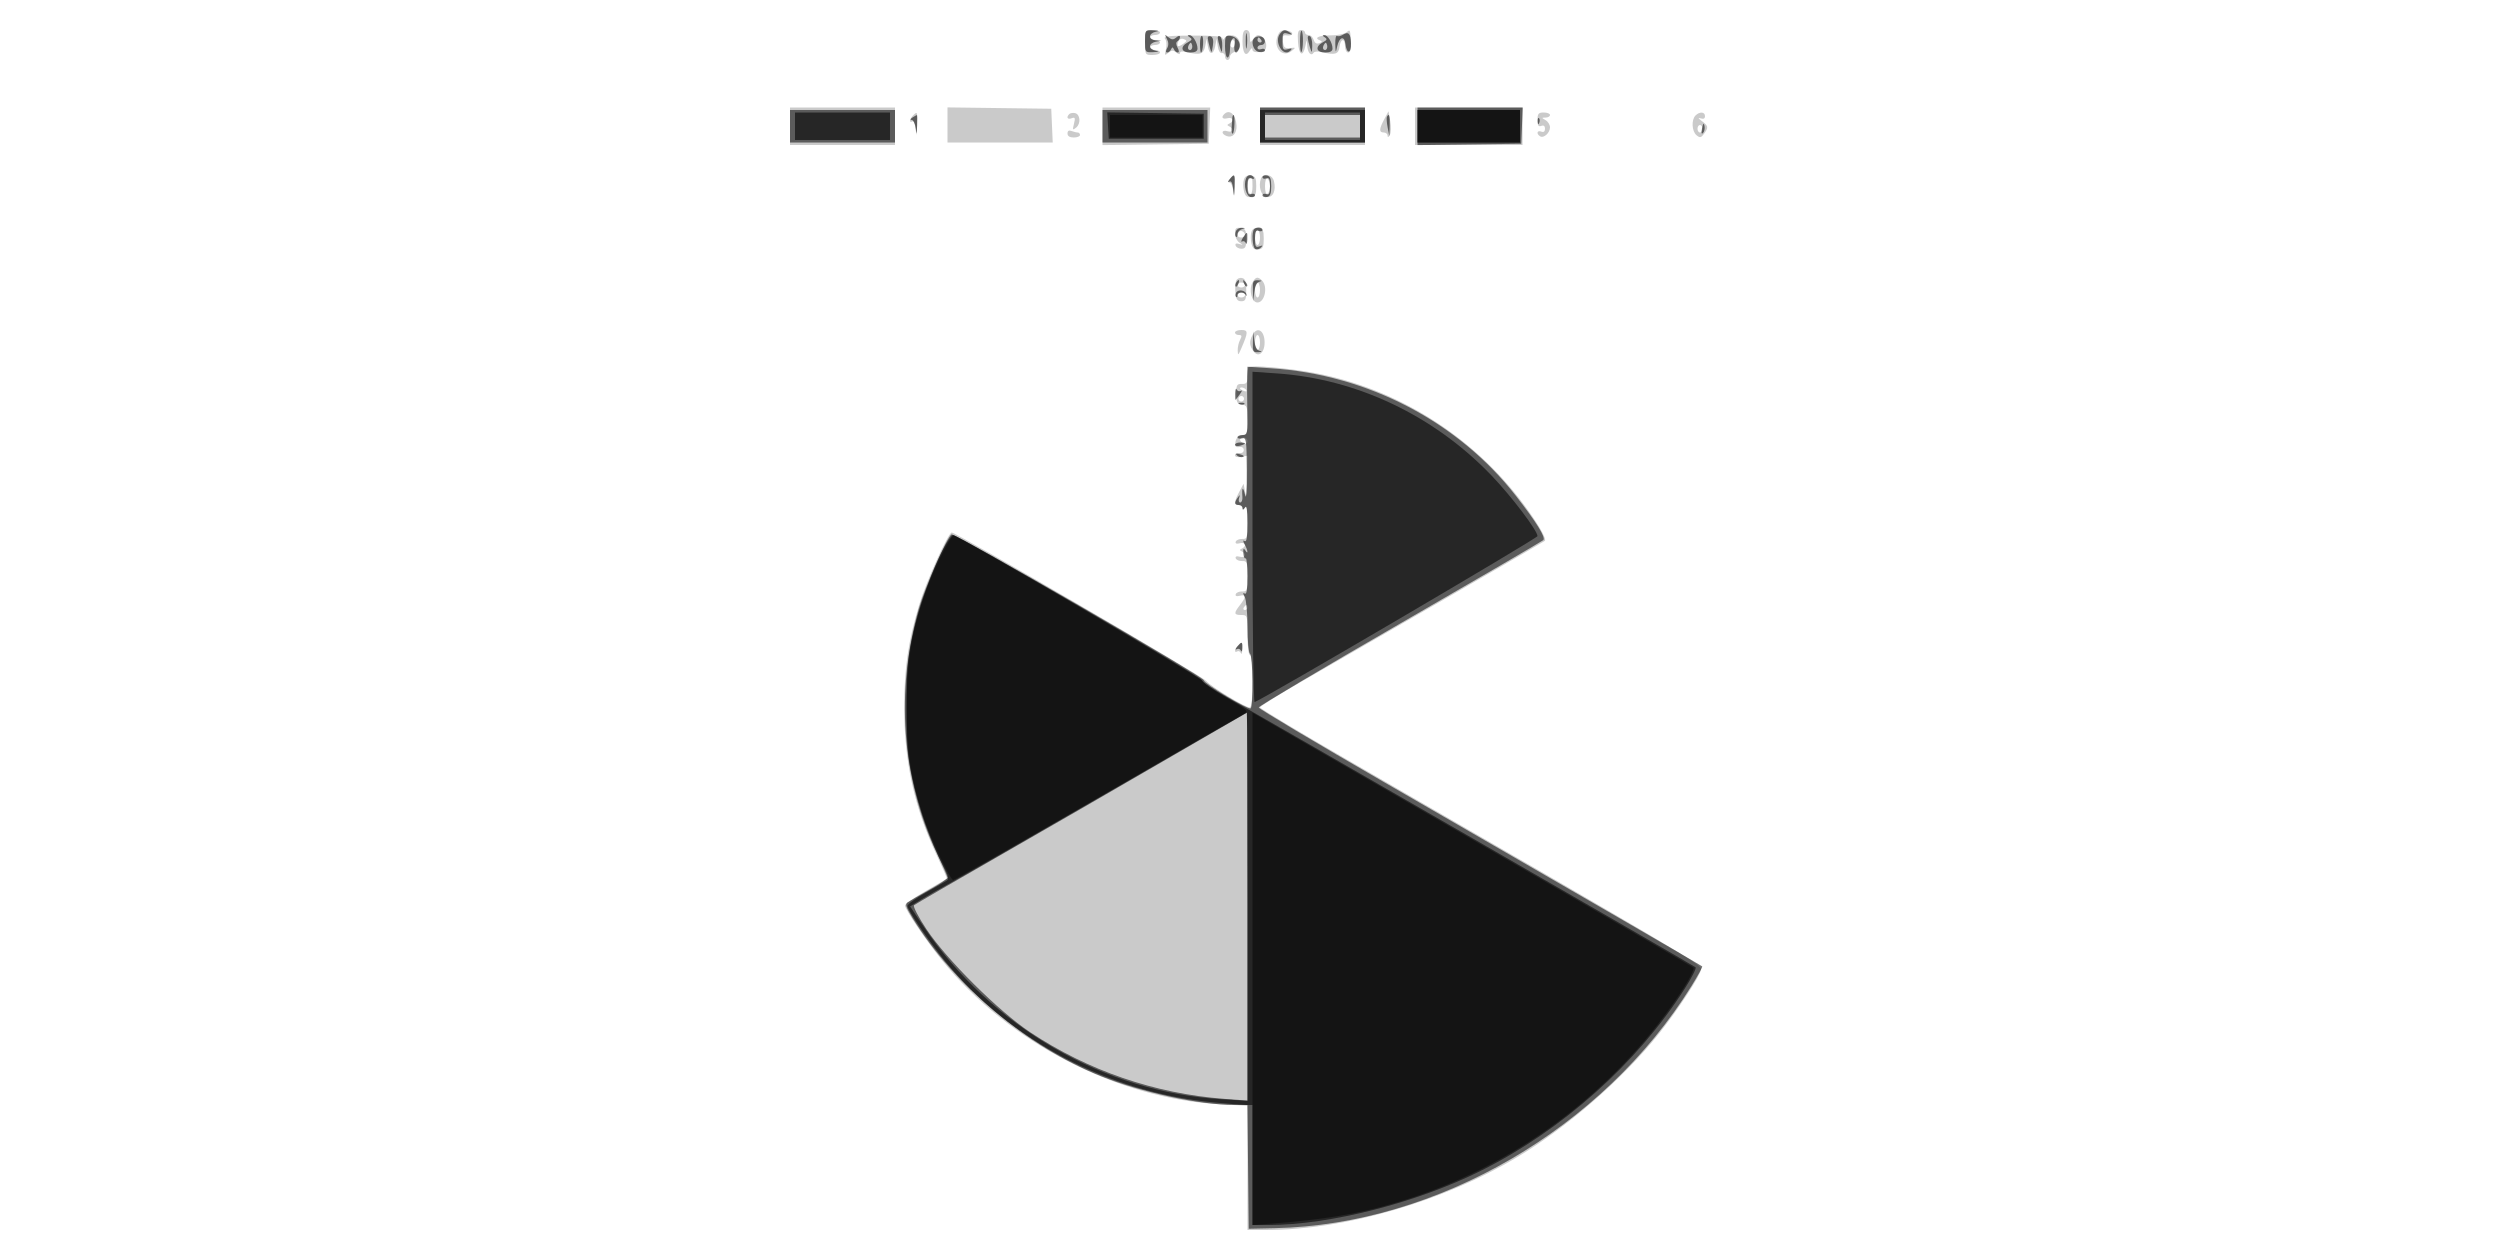 <svg xmlns="http://www.w3.org/2000/svg" width="1000" height="500" viewBox="0 0 1000 500" version="1.1">
	<rect x="0" y="0" width="100%" height="100%" fill="#ffffff" />
	<path fill-opacity="0.208" d="M 458 17 C 458 21.889, 458.067 22, 461 22 C 462.650 22, 464 21.550, 464 21 C 464 20.450, 463.100 20, 462 20 C 460.900 20, 460 19.550, 460 19 C 460 18.450, 460.900 18, 462 18 C 463.100 18, 464 17.550, 464 17 C 464 16.450, 463.100 16, 462 16 C 460.900 16, 460 15.550, 460 15 C 460 14.450, 460.900 14, 462 14 C 463.100 14, 464 13.550, 464 13 C 464 12.450, 462.650 12, 461 12 C 458.067 12, 458 12.111, 458 17 M 497 16.441 C 497 21.317, 498.301 23.031, 499.908 20.271 C 500.544 19.178, 500.951 19.004, 500.970 19.816 C 500.989 20.657, 501.992 21.018, 503.743 20.816 C 505.877 20.570, 506.487 19.970, 506.493 18.112 C 506.497 16.799, 505.686 15.224, 504.691 14.612 C 503.242 13.721, 502.597 13.885, 501.441 15.441 C 500.062 17.298, 500 17.266, 500 14.691 C 500 12.966, 499.462 12, 498.500 12 C 497.392 12, 497 13.160, 497 16.441 M 511.029 14.425 C 509.218 19.187, 513.016 23.272, 516.612 20.431 C 518.412 19.008, 518.384 18.952, 516 19.219 C 513.917 19.453, 513.446 19.028, 513.176 16.675 C 512.911 14.358, 513.198 13.908, 514.773 14.175 C 515.829 14.354, 516.776 14.050, 516.878 13.500 C 516.979 12.950, 515.923 12.358, 514.532 12.184 C 512.587 11.940, 511.776 12.459, 511.029 14.425 M 519.195 16.750 C 519.538 22.089, 521.148 23.052, 522.122 18.500 C 522.758 15.527, 522.764 15.524, 522.882 18.191 C 523.007 21.032, 524.462 22.679, 525.444 21.090 C 525.765 20.572, 527.258 20.458, 528.763 20.838 C 533.946 22.146, 535.478 21.693, 535.816 18.750 C 536.212 15.314, 538 15.109, 538 18.500 C 538 19.875, 538.563 21, 539.250 21 C 540.021 21, 540.449 19.753, 540.368 17.750 C 540.118 11.601, 540.134 11.644, 538.532 12.974 C 537.724 13.644, 534.799 14.175, 532.032 14.153 C 527.420 14.118, 525.302 15.267, 528.199 16.233 C 528.963 16.488, 528.800 16.863, 527.751 17.265 C 526.646 17.689, 525.899 17.256, 525.484 15.949 C 525.144 14.877, 524.221 14, 523.433 14 C 522.645 14, 522 13.550, 522 13 C 522 12.450, 521.300 12, 520.445 12 C 519.214 12, 518.954 12.989, 519.195 16.750 M 466.030 15.536 C 466.634 16.263, 466.782 18.028, 466.377 19.654 C 465.737 22.225, 465.829 22.367, 467.334 21.128 C 468.670 20.027, 469.297 20.002, 470.500 21 C 471.428 21.770, 472 21.844, 472 21.192 C 472 20.542, 473.052 20.405, 474.750 20.834 C 479.980 22.155, 481.443 21.689, 482.076 18.498 L 482.671 15.500 483.085 18.281 C 483.648 22.054, 485.346 22.178, 486.076 18.500 L 486.671 15.500 487.085 18.500 C 487.322 20.209, 488.038 21.392, 488.750 21.250 C 489.438 21.113, 490 21.675, 490 22.500 C 490 23.325, 490.450 24, 491 24 C 491.550 24, 492 23.377, 492 22.617 C 492 21.856, 492.933 20.989, 494.074 20.691 C 497.170 19.881, 496.397 14.627, 493.113 14.163 C 491.800 13.977, 490.345 14.427, 489.878 15.163 C 489.339 16.014, 489.025 16.080, 489.015 15.344 C 489.005 14.533, 485.420 14.200, 476.987 14.226 C 467.380 14.256, 465.185 14.518, 466.030 15.536 M 471.339 16.560 C 470.515 18.706, 471.206 19.054, 473.281 17.537 C 474.846 16.392, 474.871 16.164, 473.492 15.635 C 472.574 15.283, 471.682 15.666, 471.339 16.560 M 492 17.500 C 492 18.325, 492.450 19, 493 19 C 493.550 19, 494 18.325, 494 17.500 C 494 16.675, 493.550 16, 493 16 C 492.450 16, 492 16.675, 492 17.500 M 316 50.500 L 316 58 337 58 L 358 58 358 50.500 L 358 43 337 43 L 316 43 316 50.500 M 379 49.980 L 379 57 400.046 57 L 421.091 57 420.796 50.250 L 420.500 43.500 399.750 43.230 L 379 42.959 379 49.980 M 441 50.520 L 441 58.040 462.250 57.770 L 483.500 57.500 483.794 50.250 L 484.088 43 462.544 43 L 441 43 441 50.520 M 504 50.500 L 504 58 525 58 L 546 58 546 50.500 L 546 43 525 43 L 504 43 504 50.500 M 566 50.500 L 566 58 587.500 58 L 609 58 609 50.500 L 609 43 587.500 43 L 566 43 566 50.500 M 365.200 46.200 C 363.782 47.618, 363.586 49.374, 364.938 48.538 C 365.454 48.219, 366.054 49.655, 366.270 51.729 C 366.597 54.857, 366.692 54.605, 366.832 50.250 C 367.015 44.540, 366.970 44.430, 365.200 46.200 M 427.701 45.632 C 426.407 46.926, 426.984 47.943, 428.650 47.304 C 430.033 46.774, 430.184 47.130, 429.587 49.510 C 428.952 52.041, 429.049 52.204, 430.485 51.012 C 432.441 49.389, 432.094 45.633, 429.951 45.226 C 429.099 45.064, 428.087 45.246, 427.701 45.632 M 489.667 45.667 C 488.356 46.978, 489.034 47.804, 491 47.290 C 493.172 46.722, 493.787 48.466, 491.750 49.417 C 490.750 49.883, 490.750 50.117, 491.750 50.583 C 493.806 51.543, 493.162 53.186, 491 52.500 C 488.620 51.745, 488.276 53.508, 490.627 54.410 C 492.962 55.306, 494.788 53.390, 494.613 50.226 C 494.372 45.843, 491.831 43.502, 489.667 45.667 M 553.698 47.700 C 551.606 51.644, 551.555 53, 553.500 53 C 554.325 53, 555.014 53.563, 555.030 54.250 C 555.050 55.070, 555.359 54.983, 555.925 54 C 556.401 53.175, 556.476 50.700, 556.093 48.500 L 555.396 44.500 553.698 47.700 M 615 47.969 C 615 50.197, 615.374 50.794, 616.500 50.362 C 617.474 49.988, 618 50.387, 618 51.500 C 618 52.613, 617.474 53.012, 616.500 52.638 C 614.808 51.989, 614.436 53.533, 616.044 54.527 C 617.491 55.422, 620 53.139, 620 50.927 C 620 49.922, 619.212 48.641, 618.250 48.080 C 616.583 47.109, 616.583 47.059, 618.250 47.030 C 619.212 47.014, 620 46.550, 620 46 C 620 45.450, 618.875 45, 617.500 45 C 615.395 45, 615 45.469, 615 47.969 M 678.200 46.200 C 676.481 47.919, 676.720 52.522, 678.608 54.090 C 679.975 55.224, 680.426 55.138, 681.608 53.521 C 683.476 50.966, 683.380 50.397, 680.750 48.434 C 679.231 47.300, 679.069 46.946, 680.250 47.346 C 681.391 47.731, 682 47.426, 682 46.469 C 682 44.695, 679.857 44.543, 678.200 46.200 M 679 51.500 C 679 52.325, 679.450 53, 680 53 C 680.550 53, 681 52.325, 681 51.500 C 681 50.675, 680.550 50, 680 50 C 679.450 50, 679 50.675, 679 51.500 M 427 53.393 C 427 54.440, 427.870 55, 429.500 55 C 430.875 55, 432 54.550, 432 54 C 432 53.450, 431.587 53, 431.082 53 C 430.577 53, 429.452 52.727, 428.582 52.393 C 427.544 51.995, 427 52.338, 427 53.393 M 492 71.500 C 491.221 72.439, 491.151 73, 491.814 73 C 492.397 73, 493.055 74.463, 493.277 76.250 C 493.587 78.748, 493.717 78.401, 493.840 74.750 C 494.015 69.560, 493.851 69.270, 492 71.500 M 497.545 71.857 C 497.201 72.942, 497.217 75.017, 497.581 76.469 C 498.075 78.437, 498.785 79.030, 500.372 78.804 C 502.137 78.552, 502.500 77.819, 502.500 74.500 C 502.500 71.161, 502.143 70.449, 500.336 70.192 C 498.891 69.986, 497.964 70.539, 497.545 71.857 M 504.394 71.416 C 503.218 74.480, 504.450 78.493, 506.664 78.808 C 509.187 79.168, 510.525 76.230, 509.571 72.428 C 508.894 69.731, 505.309 69.030, 504.394 71.416 M 499.667 71.667 C 498.642 72.692, 498.877 76.806, 500 77.500 C 500.595 77.868, 501 76.677, 501 74.559 C 501 70.904, 500.820 70.514, 499.667 71.667 M 506 74.500 C 506 76.657, 506.404 77.869, 507 77.500 C 507.550 77.160, 508 75.810, 508 74.500 C 508 73.190, 507.550 71.840, 507 71.500 C 506.404 71.131, 506 72.343, 506 74.500 M 494 93.381 C 494 94.767, 494.788 96.407, 495.750 97.026 C 497.384 98.076, 497.378 98.113, 495.666 97.575 C 494.467 97.198, 493.977 97.431, 494.250 98.249 C 494.479 98.937, 495.529 99.500, 496.583 99.500 C 498.153 99.500, 498.500 98.775, 498.500 95.500 C 498.500 92.113, 498.155 91.451, 496.250 91.180 C 494.427 90.922, 494 91.340, 494 93.381 M 500.545 92.857 C 500.201 93.942, 500.217 96.017, 500.581 97.469 C 501.075 99.437, 501.785 100.030, 503.372 99.804 C 505.137 99.552, 505.500 98.819, 505.500 95.500 C 505.500 92.161, 505.143 91.449, 503.336 91.192 C 501.891 90.986, 500.964 91.539, 500.545 92.857 M 495.639 92.694 C 494.513 93.820, 494.954 95, 496.500 95 C 497.325 95, 498 94.577, 498 94.059 C 498 92.798, 496.438 91.895, 495.639 92.694 M 502 95 C 502 96.650, 502.450 98, 503 98 C 503.550 98, 504 96.650, 504 95 C 504 93.350, 503.550 92, 503 92 C 502.450 92, 502 93.350, 502 95 M 494.427 112.331 C 494.114 113.144, 494.003 115.315, 494.180 117.155 C 494.426 119.727, 494.962 120.500, 496.500 120.500 C 498.203 120.500, 498.500 119.833, 498.500 116.014 C 498.500 112.533, 498.107 111.452, 496.747 111.190 C 495.783 111.004, 494.739 111.518, 494.427 112.331 M 500.969 113.059 C 499.418 115.956, 500.691 121, 502.972 121 C 505.919 121, 507.240 114.640, 504.800 112.200 C 503.104 110.504, 502.231 110.699, 500.969 113.059 M 495 114 C 495 114.550, 495.675 115, 496.500 115 C 497.325 115, 498 114.550, 498 114 C 498 113.450, 497.325 113, 496.500 113 C 495.675 113, 495 113.450, 495 114 M 502 116 C 502 117.650, 502.450 119, 503 119 C 503.550 119, 504 117.650, 504 116 C 504 114.350, 503.550 113, 503 113 C 502.450 113, 502 114.350, 502 116 M 495 118 C 495 118.550, 495.675 119, 496.500 119 C 497.325 119, 498 118.550, 498 118 C 498 117.450, 497.325 117, 496.500 117 C 495.675 117, 495 117.450, 495 118 M 494 133 C 494 133.550, 494.691 134, 495.535 134 C 496.743 134, 496.850 134.412, 496.035 135.934 C 495.466 136.998, 495.037 138.911, 495.082 140.184 C 495.156 142.291, 495.280 142.229, 496.458 139.500 C 499.336 132.831, 499.349 132, 496.567 132 C 495.155 132, 494 132.450, 494 133 M 501.067 133.874 C 499.640 136.542, 499.723 138.238, 501.392 140.521 C 503.532 143.449, 506.194 140.776, 505.801 136.094 C 505.453 131.961, 502.766 130.700, 501.067 133.874 M 502 137 C 502 138.650, 502.450 140, 503 140 C 503.550 140, 504 138.650, 504 137 C 504 135.350, 503.550 134, 503 134 C 502.450 134, 502 135.350, 502 137 M 499.452 146.881 C 499.203 147.130, 499 148.757, 499 150.496 C 499 153.133, 498.626 153.646, 496.750 153.579 C 494.778 153.510, 494.500 153.995, 494.500 157.500 C 494.500 160.887, 494.845 161.549, 496.750 161.820 C 498.791 162.109, 499 162.683, 499 168 C 499 173.317, 498.791 173.891, 496.750 174.180 C 495.283 174.389, 494.386 175.305, 494.172 176.812 C 493.921 178.586, 494.270 179.051, 495.672 178.812 C 496.769 178.625, 497.500 179.100, 497.500 180 C 497.500 180.874, 496.769 181.377, 495.750 181.206 C 494.788 181.045, 494 181.435, 494 182.073 C 494 182.771, 494.995 183.043, 496.500 182.755 L 499 182.277 498.868 191.389 C 498.781 197.469, 498.520 199.336, 498.085 197 L 497.433 193.500 495.716 196.700 C 493.606 200.636, 493.550 202, 495.500 202 C 496.325 202, 497.007 202.563, 497.015 203.250 C 497.026 204.083, 497.354 204, 498 203 C 498.676 201.953, 498.974 203.639, 498.985 208.579 C 498.999 215.185, 498.856 215.653, 496.851 215.579 C 495.669 215.536, 494.519 216.027, 494.294 216.671 C 494.033 217.419, 494.629 217.648, 495.943 217.305 C 498.157 216.726, 498.817 218.452, 496.750 219.417 C 495.750 219.883, 495.750 220.117, 496.750 220.583 C 498.817 221.548, 498.157 223.274, 495.943 222.695 C 494.629 222.352, 494.033 222.581, 494.294 223.329 C 494.519 223.973, 495.669 224.464, 496.851 224.421 C 498.826 224.348, 499 224.841, 499 230.500 C 499 236.159, 498.826 236.652, 496.851 236.579 C 495.669 236.536, 494.519 237.027, 494.294 237.671 C 494.033 238.419, 494.629 238.648, 495.943 238.305 C 498.507 237.634, 498.525 238.772, 496 242 C 493.419 245.300, 493.506 246, 496.500 246 C 498.958 246, 499 246.133, 499 254 C 499 258.667, 499.417 262, 500 262 C 500.603 262, 501 266.167, 501 272.500 C 501 279.323, 500.623 283, 499.925 283 C 498.075 283, 484.600 274.808, 482.500 272.407 C 480.613 270.250, 382.519 213, 380.709 213 C 379.330 213, 370.416 232.797, 367.651 242 C 363.246 256.659, 361.694 267.340, 361.694 283 C 361.694 304.641, 365.669 322.765, 374.613 341.905 C 377.033 347.083, 378.898 351.393, 378.757 351.482 C 378.615 351.571, 374.788 353.792, 370.250 356.417 C 365.712 359.042, 362 361.631, 362 362.170 C 362 363.766, 370.199 375.926, 376.764 384.065 C 403.274 416.936, 447 439.556, 488.236 441.732 L 499 442.300 499 467.150 L 499 492 506.750 491.992 C 538.078 491.959, 577.309 480.545, 606.885 462.859 C 626.933 450.870, 649.235 431.442, 663.545 413.500 C 671.327 403.742, 680.384 389.875, 680.447 387.619 C 680.500 385.736, 670.508 379.827, 538.750 303.820 C 519.638 292.795, 504 283.410, 504 282.965 C 504 282.520, 511.762 277.703, 521.250 272.260 C 551.780 254.747, 617.486 216.754, 617.929 216.359 C 618.781 215.597, 615.141 209.343, 609.282 201.500 C 588.872 174.181, 558.430 155.189, 525.263 149.084 C 514.918 147.180, 500.393 145.940, 499.452 146.881 M 496 155.393 C 496 155.609, 496.698 156.054, 497.552 156.382 C 498.442 156.723, 498.843 156.555, 498.493 155.989 C 497.906 155.038, 496 154.583, 496 155.393 M 495.553 158.915 C 495.231 159.436, 495.394 160.125, 495.915 160.447 C 496.436 160.769, 497.125 160.606, 497.447 160.085 C 497.769 159.564, 497.606 158.875, 497.085 158.553 C 496.564 158.231, 495.875 158.394, 495.553 158.915 M 496 175.893 C 496 176.384, 496.675 177.045, 497.500 177.362 C 498.414 177.712, 499 177.363, 499 176.469 C 499 175.661, 498.325 175, 497.500 175 C 496.675 175, 496 175.402, 496 175.893 M 497.500 243 C 497.160 243.550, 497.359 244, 497.941 244 C 498.523 244, 499 243.550, 499 243 C 499 242.450, 498.802 242, 498.559 242 C 498.316 242, 497.840 242.450, 497.500 243 M 495.200 258.200 C 493.795 259.605, 493.580 261.377, 494.915 260.553 C 495.418 260.242, 496.057 260.553, 496.336 261.244 C 496.614 261.935, 496.878 261.262, 496.921 259.750 C 497.010 256.643, 496.877 256.523, 495.200 258.200" stroke="none" fill="black" fill-rule="evenodd"/>
	<path fill-opacity="0.549" d="M 458 16.500 C 458 20.938, 458.045 20.998, 461.250 20.864 C 463.600 20.765, 463.877 20.608, 462.250 20.294 C 461.012 20.056, 460 19.248, 460 18.500 C 460 17.752, 461.012 16.944, 462.250 16.706 L 464.500 16.272 462.250 16.136 C 461.012 16.061, 460 15.356, 460 14.570 C 460 13.783, 461.012 12.944, 462.250 12.706 C 463.877 12.392, 463.600 12.235, 461.250 12.136 C 458.045 12.002, 458 12.062, 458 16.500 M 498.286 16.500 C 498.294 19.250, 498.488 20.256, 498.718 18.736 C 498.947 17.216, 498.941 14.966, 498.704 13.736 C 498.467 12.506, 498.279 13.750, 498.286 16.500 M 512.046 13.445 C 509.418 16.612, 513.287 23.113, 516.117 20.283 C 517.012 19.388, 516.783 19.244, 515.144 19.673 C 513.239 20.171, 513 19.823, 513 16.549 C 513 13.208, 513.209 12.924, 515.250 13.498 C 517.011 13.994, 517.174 13.903, 516 13.081 C 514.007 11.685, 513.465 11.735, 512.046 13.445 M 520 16.500 C 520 19.158, 520.236 21.097, 520.525 20.808 C 521.312 20.021, 521.424 13.091, 520.662 12.329 C 520.298 11.965, 520 13.842, 520 16.500 M 537.048 13.950 C 536.249 14.455, 535.237 14.646, 534.798 14.375 C 534.359 14.104, 534.053 15.596, 534.118 17.691 C 534.229 21.255, 534.277 21.312, 534.868 18.582 C 535.702 14.734, 537.767 14.129, 538.178 17.614 C 538.669 21.783, 540.515 21.522, 540.396 17.299 C 540.285 13.358, 539.394 12.468, 537.048 13.950 M 466.751 15.526 C 467.462 16.859, 467.501 18.141, 466.866 19.276 C 466.245 20.384, 466.246 21, 466.867 21 C 467.398 21, 468.096 20.438, 468.417 19.750 C 468.883 18.750, 469.117 18.750, 469.583 19.750 C 469.904 20.438, 470.595 21, 471.119 21 C 471.691 21, 471.657 20.228, 471.032 19.061 C 470.342 17.771, 470.330 16.914, 470.997 16.502 C 471.549 16.161, 472 15.403, 472 14.819 C 472 14.148, 471.446 14.215, 470.500 15 C 469.297 15.998, 468.671 15.973, 467.336 14.872 C 465.845 13.642, 465.784 13.710, 466.751 15.526 M 475.885 14.908 C 476.992 15.609, 476.841 16.015, 475.135 16.928 C 471.926 18.645, 472.426 21, 476 21 C 478.056 21, 479 20.507, 479 19.434 C 479 17.120, 477.107 13.998, 475.715 14.015 C 474.887 14.026, 474.941 14.310, 475.885 14.908 M 480 17.441 C 480 19.398, 480.174 21, 480.387 21 C 481.208 21, 481.621 14.884, 480.833 14.397 C 480.375 14.114, 480 15.484, 480 17.441 M 483.100 15.281 C 483.155 15.952, 483.525 17.625, 483.923 19 C 484.626 21.430, 484.660 21.411, 485.144 18.288 C 485.473 16.169, 485.193 14.904, 484.321 14.570 C 483.595 14.291, 483.045 14.611, 483.100 15.281 M 487.100 15.191 C 487.155 15.911, 487.560 17.625, 488 19 C 488.765 21.387, 488.805 21.356, 488.900 18.309 C 488.955 16.554, 488.550 14.840, 488 14.500 C 487.450 14.160, 487.045 14.471, 487.100 15.191 M 490 18.506 C 490 20.978, 490.450 23, 491 23 C 491.550 23, 492 21.452, 492 19.559 C 492 17.666, 492.510 15.803, 493.134 15.417 C 493.920 14.931, 494.127 15.681, 493.808 17.858 C 493.324 21.150, 494.611 22.178, 495.691 19.364 C 496.541 17.148, 494.876 14.757, 492.199 14.348 C 490.210 14.045, 490 14.442, 490 18.506 M 502.072 14.956 C 499.999 16.237, 501.207 20.458, 503.750 20.820 C 504.988 20.995, 506 20.672, 506 20.101 C 506 19.530, 505.325 19.322, 504.500 19.638 C 503.675 19.955, 503 19.716, 503 19.107 C 503 18.498, 503.675 18, 504.500 18 C 506.362 18, 506.487 15.401, 504.659 14.700 C 503.922 14.417, 502.758 14.532, 502.072 14.956 M 523.100 15.191 C 523.155 15.911, 523.560 17.625, 524 19 C 524.765 21.387, 524.805 21.356, 524.900 18.309 C 524.955 16.554, 524.550 14.840, 524 14.500 C 523.450 14.160, 523.045 14.471, 523.100 15.191 M 529.885 14.908 C 530.992 15.609, 530.841 16.015, 529.135 16.928 C 525.926 18.645, 526.426 21, 530 21 C 532.056 21, 533 20.507, 533 19.434 C 533 17.120, 531.107 13.998, 529.715 14.015 C 528.887 14.026, 528.941 14.310, 529.885 14.908 M 503 16 C 503 16.550, 503.477 17, 504.059 17 C 504.641 17, 504.840 16.550, 504.500 16 C 504.160 15.450, 503.684 15, 503.441 15 C 503.198 15, 503 15.450, 503 16 M 475.583 17.866 C 475.152 18.563, 475.070 19.403, 475.400 19.733 C 476.295 20.628, 477.271 19.312, 476.787 17.862 C 476.449 16.846, 476.213 16.846, 475.583 17.866 M 529.583 17.866 C 529.152 18.563, 529.070 19.403, 529.400 19.733 C 530.295 20.628, 531.271 19.312, 530.787 17.862 C 530.449 16.846, 530.213 16.846, 529.583 17.866 M 504 50 L 504 57 525 57 L 546 57 546 50 L 546 43 525 43 L 504 43 504 50 M 567 50.520 L 567 58.041 587.750 57.770 L 608.500 57.500 608.794 50.250 L 609.088 43 588.044 43 L 567 43 567 50.520 M 316 50.500 L 316 57 337 57 L 358 57 358 50.500 L 358 44 337 44 L 316 44 316 50.500 M 441 50.500 L 441 57 462 57 L 483 57 483 50.500 L 483 44 462 44 L 441 44 441 50.500 M 365 47 C 364.106 47.578, 363.980 47.976, 364.687 47.985 C 365.339 47.993, 366.055 49.462, 366.277 51.250 C 366.626 54.067, 366.701 53.934, 366.840 50.250 C 366.928 47.913, 366.887 46.007, 366.750 46.015 C 366.613 46.024, 365.825 46.467, 365 47 M 492.919 47.250 C 492.874 47.938, 492.748 49.703, 492.639 51.173 C 492.530 52.643, 492.747 53.657, 493.120 53.426 C 493.832 52.986, 494.095 46, 493.400 46 C 493.180 46, 492.963 46.563, 492.919 47.250 M 506 50.500 L 506 55 525 55 L 544 55 544 50.500 L 544 46 525 46 L 506 46 506 50.500 M 554.752 46.750 C 554.551 47.163, 554.691 49.075, 555.062 51 L 555.737 54.500 555.868 50.250 C 555.992 46.261, 555.596 45.019, 554.752 46.750 M 615.079 48.583 C 615.127 49.748, 615.364 49.985, 615.683 49.188 C 615.972 48.466, 615.936 47.603, 615.604 47.271 C 615.272 46.939, 615.036 47.529, 615.079 48.583 M 680.825 51.326 C 680.452 53.151, 680.592 53.808, 681.218 53.182 C 681.751 52.649, 682.011 51.377, 681.794 50.356 C 681.503 48.981, 681.251 49.233, 680.825 51.326 M 491.872 71.692 C 491.073 72.677, 490.997 73.086, 491.688 72.671 C 492.501 72.184, 493.001 73.151, 493.270 75.729 C 493.633 79.210, 493.677 79.134, 493.832 74.750 C 494.018 69.491, 493.859 69.243, 491.872 71.692 M 498.394 71.416 C 497.359 74.112, 498.453 78.474, 500.250 78.815 C 501.212 78.997, 502 78.678, 502 78.105 C 502 77.532, 501.325 77.322, 500.500 77.638 C 499.333 78.086, 499 77.390, 499 74.500 C 499 71.554, 499.321 70.909, 500.552 71.382 C 501.442 71.723, 501.843 71.555, 501.493 70.989 C 500.608 69.557, 499.023 69.776, 498.394 71.416 M 505 70.895 C 505 71.468, 505.675 71.678, 506.500 71.362 C 507.667 70.914, 508 71.610, 508 74.500 C 508 77.390, 507.667 78.086, 506.500 77.638 C 505.675 77.322, 505 77.532, 505 78.105 C 505 78.678, 505.788 78.995, 506.750 78.810 C 508.066 78.556, 508.500 77.488, 508.500 74.500 C 508.500 71.512, 508.066 70.444, 506.750 70.190 C 505.788 70.005, 505 70.322, 505 70.895 M 494.345 92.543 C 494.019 93.392, 494.034 94.367, 494.376 94.710 C 494.719 95.053, 495 94.616, 495 93.740 C 495 92.864, 495.788 91.941, 496.750 91.689 C 498.390 91.261, 498.388 91.225, 496.719 91.116 C 495.739 91.052, 494.671 91.694, 494.345 92.543 M 501.667 91.667 C 500.583 92.751, 500.907 98.824, 502.087 99.554 C 502.685 99.923, 503.698 99.698, 504.337 99.054 C 505.224 98.160, 505.084 98.040, 503.750 98.548 C 502.278 99.108, 502 98.624, 502 95.500 C 502 92.610, 502.333 91.914, 503.500 92.362 C 504.325 92.678, 505 92.501, 505 91.969 C 505 90.869, 502.675 90.658, 501.667 91.667 M 497.167 95.105 C 496.444 96.262, 496.297 96.934, 496.841 96.598 C 497.384 96.262, 498.057 96.553, 498.336 97.244 C 498.614 97.935, 498.878 97.263, 498.921 95.750 C 499.016 92.447, 498.862 92.390, 497.167 95.105 M 494.459 113.067 C 494.096 113.653, 494.014 114.348, 494.276 114.610 C 494.538 114.872, 495.019 114.392, 495.345 113.543 C 496.021 111.781, 495.445 111.471, 494.459 113.067 M 497.564 113.293 C 497.940 114.279, 498.499 114.834, 498.807 114.526 C 499.115 114.219, 498.808 113.412, 498.124 112.733 C 497.136 111.753, 497.022 111.868, 497.564 113.293 M 501.168 116.250 L 501.336 120.500 501.725 116.812 C 501.978 114.413, 502.705 112.969, 503.807 112.678 C 505.012 112.361, 504.852 112.199, 503.250 112.116 C 501.227 112.012, 501.017 112.429, 501.168 116.250 M 494.493 117.011 C 494.112 117.628, 494.070 118.403, 494.400 118.733 C 494.730 119.063, 495 118.808, 495 118.167 C 495 116.729, 497.643 116.617, 498.342 118.025 C 498.621 118.589, 498.734 118.476, 498.592 117.775 C 498.255 116.108, 495.382 115.572, 494.493 117.011 M 501.168 136.750 C 501.017 140.571, 501.227 140.988, 503.250 140.884 C 504.852 140.801, 505.012 140.639, 503.807 140.322 C 502.705 140.031, 501.978 138.587, 501.725 136.188 L 501.336 132.500 501.168 136.750 M 498.874 150.599 C 498.805 152.745, 498.830 158.887, 498.929 164.250 C 499.101 173.479, 499.001 174, 497.055 174 C 495.925 174, 495 174.408, 495 174.906 C 495 175.405, 495.819 175.599, 496.819 175.337 C 498.508 174.895, 498.644 175.816, 498.716 188.181 C 498.765 196.536, 498.509 200.195, 498.029 198 C 497.237 194.382, 496.641 194.801, 496.961 198.750 C 497.061 199.988, 496.675 201, 496.103 201 C 495.531 201, 495.316 200.213, 495.626 199.250 C 496.101 197.773, 496.020 197.734, 495.110 199 C 493.617 201.076, 493.737 202, 495.500 202 C 496.325 202, 497.007 202.563, 497.015 203.250 C 497.026 204.083, 497.354 204, 498 203 C 498.672 201.961, 498.974 203.898, 498.985 209.309 C 498.995 214.736, 498.665 216.911, 497.900 216.438 C 497.101 215.944, 497.101 216.319, 497.900 217.814 C 499.209 220.259, 499.355 222.110, 498.081 220.097 C 497.440 219.085, 497.235 219.407, 497.346 221.251 C 497.431 222.657, 497.837 223.600, 498.250 223.345 C 498.663 223.090, 499 226.310, 499 230.500 C 499 235.785, 498.663 237.910, 497.900 237.438 C 497.101 236.944, 497.101 237.319, 497.900 238.814 C 498.505 239.944, 499 245.372, 499 250.875 C 499 256.468, 499.441 261.155, 500 261.500 C 501.154 262.213, 501.388 282.645, 500.250 283.340 C 499.185 283.992, 481.500 273.379, 481.500 272.088 C 481.500 270.722, 381.796 213.073, 380.623 213.761 C 378.838 214.807, 370.028 234.790, 367.525 243.470 C 358.128 276.048, 360.693 311.560, 374.562 340.884 C 377.003 346.045, 379 350.626, 379 351.064 C 379 351.502, 375.738 353.684, 371.750 355.913 C 367.762 358.142, 363.871 360.378, 363.103 360.883 C 361.964 361.630, 362.314 362.789, 364.994 367.145 C 381.669 394.245, 410.530 418.476, 440.398 430.451 C 456.700 436.986, 479.575 441.932, 493.733 441.982 L 498.965 442 499.233 466.750 L 499.500 491.500 510 491.265 C 574.939 489.815, 641.096 451.356, 676.577 394.429 C 679.150 390.300, 681.086 386.756, 680.878 386.552 C 680.470 386.152, 634.209 359.363, 554 313.079 C 526.225 297.052, 503.500 283.512, 503.500 282.992 C 503.500 282.471, 528.925 267.376, 560 249.447 C 591.075 231.517, 616.876 216.484, 617.335 216.039 C 618.376 215.031, 614.577 208.893, 606.481 198.500 C 583.283 168.723, 547.154 149.861, 508.443 147.319 L 499 146.698 498.874 150.599 M 494.079 157.417 C 494.036 159.021, 494.127 160.146, 494.283 159.917 C 494.439 159.688, 495.226 158.626, 496.033 157.558 C 496.840 156.490, 496.976 155.930, 496.335 156.314 C 495.695 156.698, 494.943 156.447, 494.664 155.756 C 494.386 155.065, 494.122 155.813, 494.079 157.417 M 495.813 161.683 C 496.534 161.972, 497.397 161.936, 497.729 161.604 C 498.061 161.272, 497.471 161.036, 496.417 161.079 C 495.252 161.127, 495.015 161.364, 495.813 161.683 M 494 177.906 C 494 178.405, 494.900 178.577, 496 178.290 C 497.100 178.002, 498 177.594, 498 177.383 C 498 177.173, 497.100 177, 496 177 C 494.900 177, 494 177.408, 494 177.906 M 494.768 182.168 C 495.350 182.750, 496.415 183.028, 497.137 182.788 C 497.886 182.538, 497.432 182.085, 496.080 181.731 C 494.417 181.296, 494.026 181.426, 494.768 182.168 M 494.872 258.692 C 494.118 259.623, 494.024 260.070, 494.665 259.686 C 495.305 259.302, 496.057 259.553, 496.336 260.244 C 496.614 260.935, 496.878 260.488, 496.921 259.250 C 497.016 256.555, 496.680 256.464, 494.872 258.692 M 465 304.648 C 446.575 315.363, 416.875 332.500, 399 342.730 C 381.125 352.959, 366.101 361.676, 365.614 362.100 C 365.127 362.525, 367.358 366.838, 370.572 371.686 C 378.572 383.754, 399.502 404.554, 412 412.858 C 435.189 428.265, 461.872 437.426, 489.750 439.552 L 499 440.258 499 362.629 C 499 319.933, 498.887 285.037, 498.750 285.082 C 498.613 285.128, 483.425 293.932, 465 304.648" stroke="none" fill="black" fill-rule="evenodd"/>
	<path fill-opacity="0.583" d="M 504 50.500 L 504 57 525 57 L 546 57 546 50.500 L 546 44 525 44 L 504 44 504 50.500 M 567 50.500 L 567 57 587.500 57 L 608 57 608 50.500 L 608 44 587.500 44 L 567 44 567 50.500 M 318 50.500 L 318 56 337 56 L 356 56 356 50.500 L 356 45 337 45 L 318 45 318 50.500 M 443.197 50.228 L 443.500 55.500 462.500 55.500 L 481.500 55.500 481.500 50.500 L 481.500 45.500 462.197 45.228 L 442.894 44.956 443.197 50.228 M 506 50.500 L 506 56 525 56 L 544 56 544 50.500 L 544 45 525 45 L 506 45 506 50.500 M 501 214.933 C 501 251.362, 501.382 281.017, 501.850 280.833 C 506.240 279.111, 615 215.302, 615 214.448 C 615 212.245, 604.581 198.517, 596.592 190.192 C 573.583 166.220, 542.742 151.552, 510.750 149.366 L 501 148.699 501 214.933 M 377.246 219.750 C 372.588 228.583, 367.361 243.479, 364.863 255.043 C 363.003 263.657, 362.605 268.585, 362.605 283 C 362.605 297.415, 363.003 302.343, 364.863 310.957 C 367.356 322.497, 372.624 337.550, 377.106 345.938 C 379.319 350.081, 379.712 351.573, 378.755 352.205 C 378.065 352.661, 374.238 354.858, 370.250 357.087 C 366.262 359.316, 363 361.676, 363 362.331 C 363 364.029, 371.327 376.274, 378.075 384.500 C 404.187 416.328, 443.574 437.031, 485.500 440.966 C 491.550 441.534, 497.512 441.999, 498.750 441.999 L 501 442 501 466 L 501 490 507.408 490 C 531.893 490, 566.786 481.083, 592.393 468.282 C 624.923 452.020, 654.764 425.371, 673.860 395.530 C 676.666 391.147, 678.632 387.272, 678.230 386.919 C 677.332 386.129, 504.276 286.438, 490.810 278.952 C 485.480 275.990, 480.931 272.876, 480.699 272.033 C 480.311 270.616, 383.230 214, 381.190 214 C 380.689 214, 378.914 216.588, 377.246 219.750 M 443.227 316.987 C 412.826 334.558, 384.476 350.824, 380.227 353.135 C 375.977 355.446, 370.596 358.515, 368.269 359.956 L 364.038 362.574 369.385 370.537 C 396.372 410.721, 441.606 436.931, 488.750 439.699 L 499 440.301 499 362.651 C 499 319.943, 498.887 285.009, 498.750 285.020 C 498.613 285.031, 473.627 299.416, 443.227 316.987" stroke="none" fill="black" fill-rule="evenodd"/>
	<path fill-opacity="0.473" d="M 567 50.500 L 567 57 587.500 57 L 608 57 608 50.500 L 608 44 587.500 44 L 567 44 567 50.500 M 444 50.500 L 444 55 462.500 55 L 481 55 481 50.500 L 481 46 462.500 46 L 444 46 444 50.500 M 375.744 223.713 C 366.116 244.038, 362.642 259.758, 362.642 283 C 362.642 300.310, 364.241 311.081, 369.024 326 C 371.649 334.186, 380.039 352, 381.270 352 C 381.779 352, 407.633 337.319, 438.724 319.375 C 469.815 301.431, 496.268 286.223, 497.510 285.579 C 499.630 284.480, 499.198 284.080, 490.383 278.985 C 485.222 276.002, 481 273.042, 481 272.408 C 481 271.401, 384.532 214.966, 381.526 214.213 C 380.896 214.056, 378.294 218.331, 375.744 223.713 M 501 387.549 L 501 490.014 508.250 489.469 C 532.547 487.643, 547.140 484.929, 565.500 478.820 C 609.591 464.150, 648.347 434.122, 673.480 395.158 C 676.085 391.120, 677.830 387.477, 677.358 387.062 C 676.886 386.648, 645 368.155, 606.500 345.967 C 568 323.779, 528.513 301.003, 518.750 295.355 L 501 285.084 501 387.549" stroke="none" fill="black" fill-rule="evenodd"/>
</svg>